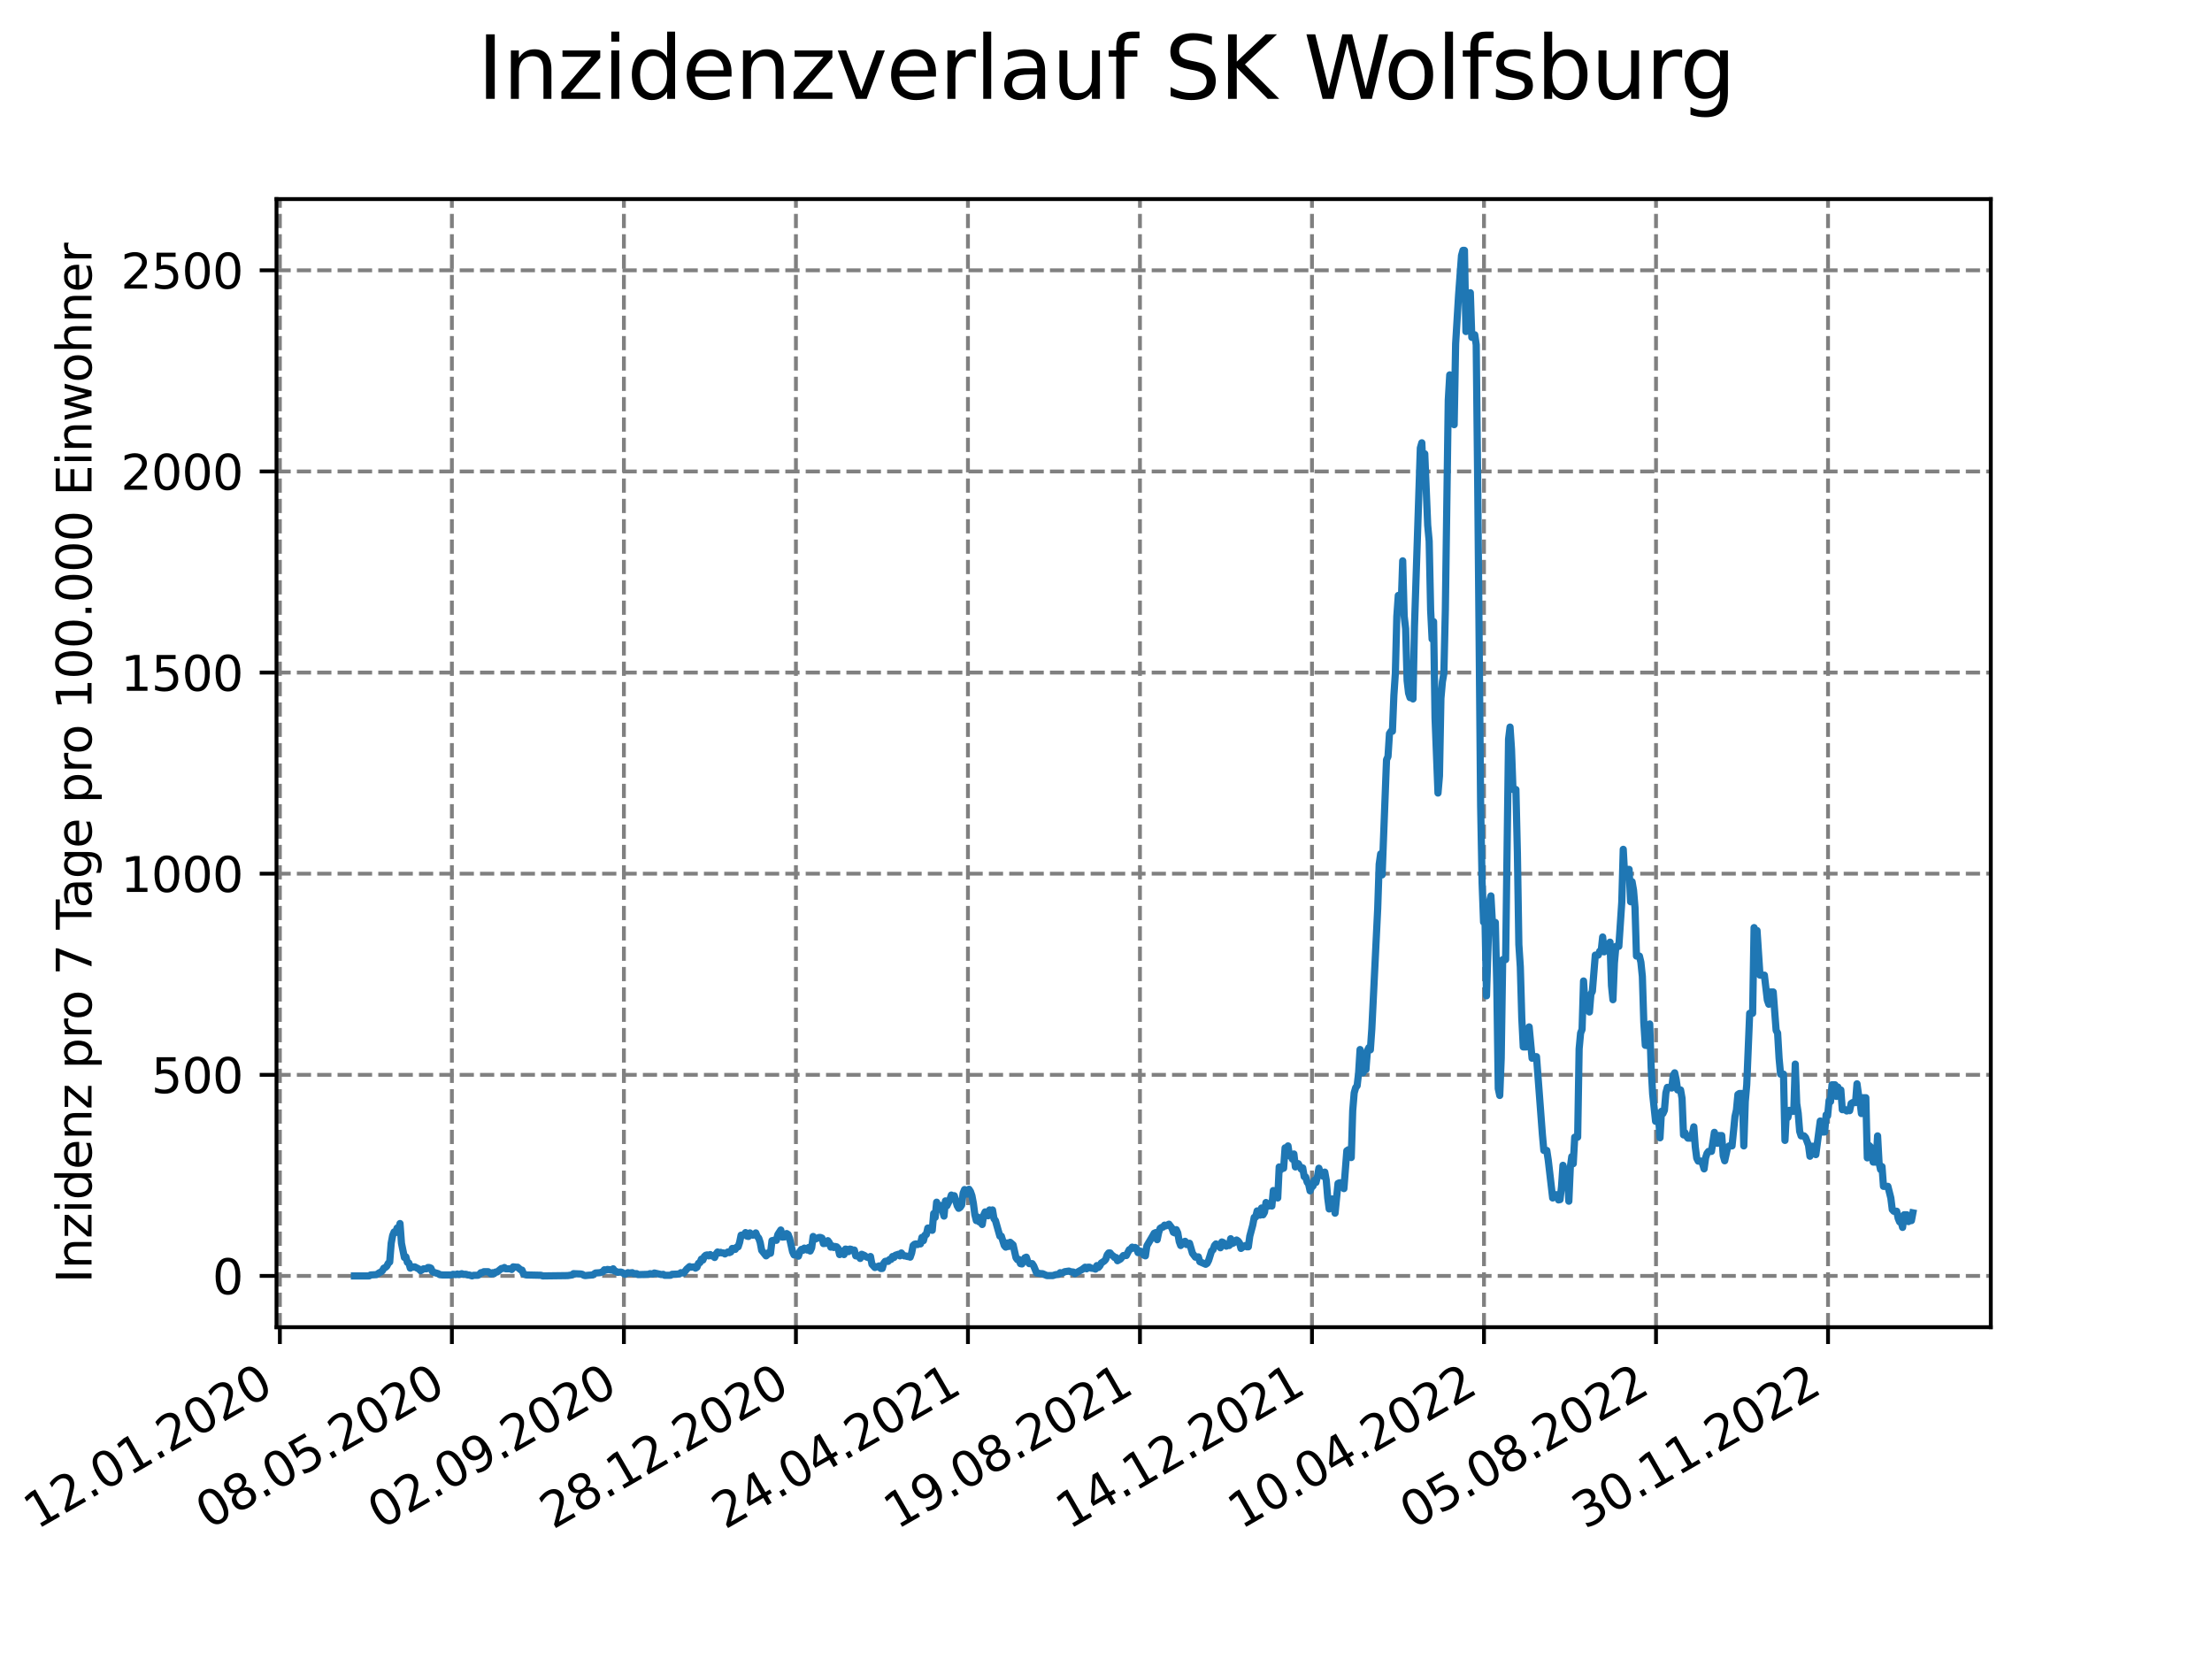 <?xml version="1.0" encoding="utf-8" standalone="no"?>
<!DOCTYPE svg PUBLIC "-//W3C//DTD SVG 1.1//EN"
  "http://www.w3.org/Graphics/SVG/1.1/DTD/svg11.dtd">
<svg xmlns:xlink="http://www.w3.org/1999/xlink" width="460.8pt" height="345.6pt" viewBox="0 0 460.8 345.6" xmlns="http://www.w3.org/2000/svg" version="1.1">
 <defs>
  <style type="text/css">*{stroke-linejoin: round; stroke-linecap: butt}</style>
 </defs>
 <g id="figure_1">
  <g id="patch_1">
   <path d="M 0 345.6 
L 460.8 345.6 
L 460.8 0 
L 0 0 
z
" style="fill: #ffffff"/>
  </g>
  <g id="axes_1">
   <g id="patch_2">
    <path d="M 57.6 276.48 
L 414.72 276.48 
L 414.72 41.472 
L 57.6 41.472 
z
" style="fill: #ffffff"/>
   </g>
   <g id="matplotlib.axis_1">
    <g id="xtick_1">
     <g id="line2d_1">
      <path d="M 58.302 276.48 
L 58.302 41.472 
" clip-path="url(#p9f9ad1f78c)" style="fill: none; stroke-dasharray: 2.96,1.28; stroke-dashoffset: 0; stroke: #808080; stroke-width: 0.8"/>
     </g>
     <g id="line2d_2">
      <defs>
       <path id="m9eab5201c0" d="M 0 0 
L 0 3.5 
" style="stroke: #000000; stroke-width: 0.8"/>
      </defs>
      <g>
       <use xlink:href="#m9eab5201c0" x="58.302" y="276.48" style="stroke: #000000; stroke-width: 0.8"/>
      </g>
     </g>
     <g id="text_1">
      <!-- 12.01.2020 -->
      <g transform="translate(7.677 318.689) rotate(-30) scale(0.1 -0.1)">
       <defs>
        <path id="DejaVuSans-31" d="M 794 531 
L 1825 531 
L 1825 4091 
L 703 3866 
L 703 4441 
L 1819 4666 
L 2450 4666 
L 2450 531 
L 3481 531 
L 3481 0 
L 794 0 
L 794 531 
z
" transform="scale(0.016)"/>
        <path id="DejaVuSans-32" d="M 1228 531 
L 3431 531 
L 3431 0 
L 469 0 
L 469 531 
Q 828 903 1448 1529 
Q 2069 2156 2228 2338 
Q 2531 2678 2651 2914 
Q 2772 3150 2772 3378 
Q 2772 3750 2511 3984 
Q 2250 4219 1831 4219 
Q 1534 4219 1204 4116 
Q 875 4013 500 3803 
L 500 4441 
Q 881 4594 1212 4672 
Q 1544 4750 1819 4750 
Q 2544 4750 2975 4387 
Q 3406 4025 3406 3419 
Q 3406 3131 3298 2873 
Q 3191 2616 2906 2266 
Q 2828 2175 2409 1742 
Q 1991 1309 1228 531 
z
" transform="scale(0.016)"/>
        <path id="DejaVuSans-2e" d="M 684 794 
L 1344 794 
L 1344 0 
L 684 0 
L 684 794 
z
" transform="scale(0.016)"/>
        <path id="DejaVuSans-30" d="M 2034 4250 
Q 1547 4250 1301 3770 
Q 1056 3291 1056 2328 
Q 1056 1369 1301 889 
Q 1547 409 2034 409 
Q 2525 409 2770 889 
Q 3016 1369 3016 2328 
Q 3016 3291 2770 3770 
Q 2525 4250 2034 4250 
z
M 2034 4750 
Q 2819 4750 3233 4129 
Q 3647 3509 3647 2328 
Q 3647 1150 3233 529 
Q 2819 -91 2034 -91 
Q 1250 -91 836 529 
Q 422 1150 422 2328 
Q 422 3509 836 4129 
Q 1250 4750 2034 4750 
z
" transform="scale(0.016)"/>
       </defs>
       <use xlink:href="#DejaVuSans-31"/>
       <use xlink:href="#DejaVuSans-32" x="63.623"/>
       <use xlink:href="#DejaVuSans-2e" x="127.246"/>
       <use xlink:href="#DejaVuSans-30" x="159.033"/>
       <use xlink:href="#DejaVuSans-31" x="222.656"/>
       <use xlink:href="#DejaVuSans-2e" x="286.279"/>
       <use xlink:href="#DejaVuSans-32" x="318.066"/>
       <use xlink:href="#DejaVuSans-30" x="381.689"/>
       <use xlink:href="#DejaVuSans-32" x="445.312"/>
       <use xlink:href="#DejaVuSans-30" x="508.936"/>
      </g>
     </g>
    </g>
    <g id="xtick_2">
     <g id="line2d_3">
      <path d="M 94.136 276.48 
L 94.136 41.472 
" clip-path="url(#p9f9ad1f78c)" style="fill: none; stroke-dasharray: 2.96,1.28; stroke-dashoffset: 0; stroke: #808080; stroke-width: 0.8"/>
     </g>
     <g id="line2d_4">
      <g>
       <use xlink:href="#m9eab5201c0" x="94.136" y="276.48" style="stroke: #000000; stroke-width: 0.8"/>
      </g>
     </g>
     <g id="text_2">
      <!-- 08.05.2020 -->
      <g transform="translate(43.511 318.689) rotate(-30) scale(0.1 -0.1)">
       <defs>
        <path id="DejaVuSans-38" d="M 2034 2216 
Q 1584 2216 1326 1975 
Q 1069 1734 1069 1313 
Q 1069 891 1326 650 
Q 1584 409 2034 409 
Q 2484 409 2743 651 
Q 3003 894 3003 1313 
Q 3003 1734 2745 1975 
Q 2488 2216 2034 2216 
z
M 1403 2484 
Q 997 2584 770 2862 
Q 544 3141 544 3541 
Q 544 4100 942 4425 
Q 1341 4750 2034 4750 
Q 2731 4750 3128 4425 
Q 3525 4100 3525 3541 
Q 3525 3141 3298 2862 
Q 3072 2584 2669 2484 
Q 3125 2378 3379 2068 
Q 3634 1759 3634 1313 
Q 3634 634 3220 271 
Q 2806 -91 2034 -91 
Q 1263 -91 848 271 
Q 434 634 434 1313 
Q 434 1759 690 2068 
Q 947 2378 1403 2484 
z
M 1172 3481 
Q 1172 3119 1398 2916 
Q 1625 2713 2034 2713 
Q 2441 2713 2670 2916 
Q 2900 3119 2900 3481 
Q 2900 3844 2670 4047 
Q 2441 4250 2034 4250 
Q 1625 4250 1398 4047 
Q 1172 3844 1172 3481 
z
" transform="scale(0.016)"/>
        <path id="DejaVuSans-35" d="M 691 4666 
L 3169 4666 
L 3169 4134 
L 1269 4134 
L 1269 2991 
Q 1406 3038 1543 3061 
Q 1681 3084 1819 3084 
Q 2600 3084 3056 2656 
Q 3513 2228 3513 1497 
Q 3513 744 3044 326 
Q 2575 -91 1722 -91 
Q 1428 -91 1123 -41 
Q 819 9 494 109 
L 494 744 
Q 775 591 1075 516 
Q 1375 441 1709 441 
Q 2250 441 2565 725 
Q 2881 1009 2881 1497 
Q 2881 1984 2565 2268 
Q 2250 2553 1709 2553 
Q 1456 2553 1204 2497 
Q 953 2441 691 2322 
L 691 4666 
z
" transform="scale(0.016)"/>
       </defs>
       <use xlink:href="#DejaVuSans-30"/>
       <use xlink:href="#DejaVuSans-38" x="63.623"/>
       <use xlink:href="#DejaVuSans-2e" x="127.246"/>
       <use xlink:href="#DejaVuSans-30" x="159.033"/>
       <use xlink:href="#DejaVuSans-35" x="222.656"/>
       <use xlink:href="#DejaVuSans-2e" x="286.279"/>
       <use xlink:href="#DejaVuSans-32" x="318.066"/>
       <use xlink:href="#DejaVuSans-30" x="381.689"/>
       <use xlink:href="#DejaVuSans-32" x="445.312"/>
       <use xlink:href="#DejaVuSans-30" x="508.936"/>
      </g>
     </g>
    </g>
    <g id="xtick_3">
     <g id="line2d_5">
      <path d="M 129.971 276.48 
L 129.971 41.472 
" clip-path="url(#p9f9ad1f78c)" style="fill: none; stroke-dasharray: 2.96,1.28; stroke-dashoffset: 0; stroke: #808080; stroke-width: 0.8"/>
     </g>
     <g id="line2d_6">
      <g>
       <use xlink:href="#m9eab5201c0" x="129.971" y="276.48" style="stroke: #000000; stroke-width: 0.8"/>
      </g>
     </g>
     <g id="text_3">
      <!-- 02.09.2020 -->
      <g transform="translate(79.346 318.689) rotate(-30) scale(0.1 -0.1)">
       <defs>
        <path id="DejaVuSans-39" d="M 703 97 
L 703 672 
Q 941 559 1184 500 
Q 1428 441 1663 441 
Q 2288 441 2617 861 
Q 2947 1281 2994 2138 
Q 2813 1869 2534 1725 
Q 2256 1581 1919 1581 
Q 1219 1581 811 2004 
Q 403 2428 403 3163 
Q 403 3881 828 4315 
Q 1253 4750 1959 4750 
Q 2769 4750 3195 4129 
Q 3622 3509 3622 2328 
Q 3622 1225 3098 567 
Q 2575 -91 1691 -91 
Q 1453 -91 1209 -44 
Q 966 3 703 97 
z
M 1959 2075 
Q 2384 2075 2632 2365 
Q 2881 2656 2881 3163 
Q 2881 3666 2632 3958 
Q 2384 4250 1959 4250 
Q 1534 4250 1286 3958 
Q 1038 3666 1038 3163 
Q 1038 2656 1286 2365 
Q 1534 2075 1959 2075 
z
" transform="scale(0.016)"/>
       </defs>
       <use xlink:href="#DejaVuSans-30"/>
       <use xlink:href="#DejaVuSans-32" x="63.623"/>
       <use xlink:href="#DejaVuSans-2e" x="127.246"/>
       <use xlink:href="#DejaVuSans-30" x="159.033"/>
       <use xlink:href="#DejaVuSans-39" x="222.656"/>
       <use xlink:href="#DejaVuSans-2e" x="286.279"/>
       <use xlink:href="#DejaVuSans-32" x="318.066"/>
       <use xlink:href="#DejaVuSans-30" x="381.689"/>
       <use xlink:href="#DejaVuSans-32" x="445.312"/>
       <use xlink:href="#DejaVuSans-30" x="508.936"/>
      </g>
     </g>
    </g>
    <g id="xtick_4">
     <g id="line2d_7">
      <path d="M 165.805 276.48 
L 165.805 41.472 
" clip-path="url(#p9f9ad1f78c)" style="fill: none; stroke-dasharray: 2.96,1.28; stroke-dashoffset: 0; stroke: #808080; stroke-width: 0.8"/>
     </g>
     <g id="line2d_8">
      <g>
       <use xlink:href="#m9eab5201c0" x="165.805" y="276.48" style="stroke: #000000; stroke-width: 0.8"/>
      </g>
     </g>
     <g id="text_4">
      <!-- 28.12.2020 -->
      <g transform="translate(115.18 318.689) rotate(-30) scale(0.1 -0.1)">
       <use xlink:href="#DejaVuSans-32"/>
       <use xlink:href="#DejaVuSans-38" x="63.623"/>
       <use xlink:href="#DejaVuSans-2e" x="127.246"/>
       <use xlink:href="#DejaVuSans-31" x="159.033"/>
       <use xlink:href="#DejaVuSans-32" x="222.656"/>
       <use xlink:href="#DejaVuSans-2e" x="286.279"/>
       <use xlink:href="#DejaVuSans-32" x="318.066"/>
       <use xlink:href="#DejaVuSans-30" x="381.689"/>
       <use xlink:href="#DejaVuSans-32" x="445.312"/>
       <use xlink:href="#DejaVuSans-30" x="508.936"/>
      </g>
     </g>
    </g>
    <g id="xtick_5">
     <g id="line2d_9">
      <path d="M 201.64 276.48 
L 201.64 41.472 
" clip-path="url(#p9f9ad1f78c)" style="fill: none; stroke-dasharray: 2.96,1.28; stroke-dashoffset: 0; stroke: #808080; stroke-width: 0.8"/>
     </g>
     <g id="line2d_10">
      <g>
       <use xlink:href="#m9eab5201c0" x="201.64" y="276.48" style="stroke: #000000; stroke-width: 0.8"/>
      </g>
     </g>
     <g id="text_5">
      <!-- 24.04.2021 -->
      <g transform="translate(151.015 318.689) rotate(-30) scale(0.1 -0.1)">
       <defs>
        <path id="DejaVuSans-34" d="M 2419 4116 
L 825 1625 
L 2419 1625 
L 2419 4116 
z
M 2253 4666 
L 3047 4666 
L 3047 1625 
L 3713 1625 
L 3713 1100 
L 3047 1100 
L 3047 0 
L 2419 0 
L 2419 1100 
L 313 1100 
L 313 1709 
L 2253 4666 
z
" transform="scale(0.016)"/>
       </defs>
       <use xlink:href="#DejaVuSans-32"/>
       <use xlink:href="#DejaVuSans-34" x="63.623"/>
       <use xlink:href="#DejaVuSans-2e" x="127.246"/>
       <use xlink:href="#DejaVuSans-30" x="159.033"/>
       <use xlink:href="#DejaVuSans-34" x="222.656"/>
       <use xlink:href="#DejaVuSans-2e" x="286.279"/>
       <use xlink:href="#DejaVuSans-32" x="318.066"/>
       <use xlink:href="#DejaVuSans-30" x="381.689"/>
       <use xlink:href="#DejaVuSans-32" x="445.312"/>
       <use xlink:href="#DejaVuSans-31" x="508.936"/>
      </g>
     </g>
    </g>
    <g id="xtick_6">
     <g id="line2d_11">
      <path d="M 237.474 276.48 
L 237.474 41.472 
" clip-path="url(#p9f9ad1f78c)" style="fill: none; stroke-dasharray: 2.96,1.28; stroke-dashoffset: 0; stroke: #808080; stroke-width: 0.8"/>
     </g>
     <g id="line2d_12">
      <g>
       <use xlink:href="#m9eab5201c0" x="237.474" y="276.48" style="stroke: #000000; stroke-width: 0.8"/>
      </g>
     </g>
     <g id="text_6">
      <!-- 19.08.2021 -->
      <g transform="translate(186.849 318.689) rotate(-30) scale(0.1 -0.1)">
       <use xlink:href="#DejaVuSans-31"/>
       <use xlink:href="#DejaVuSans-39" x="63.623"/>
       <use xlink:href="#DejaVuSans-2e" x="127.246"/>
       <use xlink:href="#DejaVuSans-30" x="159.033"/>
       <use xlink:href="#DejaVuSans-38" x="222.656"/>
       <use xlink:href="#DejaVuSans-2e" x="286.279"/>
       <use xlink:href="#DejaVuSans-32" x="318.066"/>
       <use xlink:href="#DejaVuSans-30" x="381.689"/>
       <use xlink:href="#DejaVuSans-32" x="445.312"/>
       <use xlink:href="#DejaVuSans-31" x="508.936"/>
      </g>
     </g>
    </g>
    <g id="xtick_7">
     <g id="line2d_13">
      <path d="M 273.309 276.48 
L 273.309 41.472 
" clip-path="url(#p9f9ad1f78c)" style="fill: none; stroke-dasharray: 2.96,1.28; stroke-dashoffset: 0; stroke: #808080; stroke-width: 0.8"/>
     </g>
     <g id="line2d_14">
      <g>
       <use xlink:href="#m9eab5201c0" x="273.309" y="276.48" style="stroke: #000000; stroke-width: 0.8"/>
      </g>
     </g>
     <g id="text_7">
      <!-- 14.12.2021 -->
      <g transform="translate(222.684 318.689) rotate(-30) scale(0.1 -0.1)">
       <use xlink:href="#DejaVuSans-31"/>
       <use xlink:href="#DejaVuSans-34" x="63.623"/>
       <use xlink:href="#DejaVuSans-2e" x="127.246"/>
       <use xlink:href="#DejaVuSans-31" x="159.033"/>
       <use xlink:href="#DejaVuSans-32" x="222.656"/>
       <use xlink:href="#DejaVuSans-2e" x="286.279"/>
       <use xlink:href="#DejaVuSans-32" x="318.066"/>
       <use xlink:href="#DejaVuSans-30" x="381.689"/>
       <use xlink:href="#DejaVuSans-32" x="445.312"/>
       <use xlink:href="#DejaVuSans-31" x="508.936"/>
      </g>
     </g>
    </g>
    <g id="xtick_8">
     <g id="line2d_15">
      <path d="M 309.143 276.48 
L 309.143 41.472 
" clip-path="url(#p9f9ad1f78c)" style="fill: none; stroke-dasharray: 2.96,1.28; stroke-dashoffset: 0; stroke: #808080; stroke-width: 0.8"/>
     </g>
     <g id="line2d_16">
      <g>
       <use xlink:href="#m9eab5201c0" x="309.143" y="276.48" style="stroke: #000000; stroke-width: 0.8"/>
      </g>
     </g>
     <g id="text_8">
      <!-- 10.04.2022 -->
      <g transform="translate(258.518 318.689) rotate(-30) scale(0.1 -0.1)">
       <use xlink:href="#DejaVuSans-31"/>
       <use xlink:href="#DejaVuSans-30" x="63.623"/>
       <use xlink:href="#DejaVuSans-2e" x="127.246"/>
       <use xlink:href="#DejaVuSans-30" x="159.033"/>
       <use xlink:href="#DejaVuSans-34" x="222.656"/>
       <use xlink:href="#DejaVuSans-2e" x="286.279"/>
       <use xlink:href="#DejaVuSans-32" x="318.066"/>
       <use xlink:href="#DejaVuSans-30" x="381.689"/>
       <use xlink:href="#DejaVuSans-32" x="445.312"/>
       <use xlink:href="#DejaVuSans-32" x="508.936"/>
      </g>
     </g>
    </g>
    <g id="xtick_9">
     <g id="line2d_17">
      <path d="M 344.978 276.48 
L 344.978 41.472 
" clip-path="url(#p9f9ad1f78c)" style="fill: none; stroke-dasharray: 2.96,1.28; stroke-dashoffset: 0; stroke: #808080; stroke-width: 0.8"/>
     </g>
     <g id="line2d_18">
      <g>
       <use xlink:href="#m9eab5201c0" x="344.978" y="276.48" style="stroke: #000000; stroke-width: 0.8"/>
      </g>
     </g>
     <g id="text_9">
      <!-- 05.08.2022 -->
      <g transform="translate(294.353 318.689) rotate(-30) scale(0.1 -0.1)">
       <use xlink:href="#DejaVuSans-30"/>
       <use xlink:href="#DejaVuSans-35" x="63.623"/>
       <use xlink:href="#DejaVuSans-2e" x="127.246"/>
       <use xlink:href="#DejaVuSans-30" x="159.033"/>
       <use xlink:href="#DejaVuSans-38" x="222.656"/>
       <use xlink:href="#DejaVuSans-2e" x="286.279"/>
       <use xlink:href="#DejaVuSans-32" x="318.066"/>
       <use xlink:href="#DejaVuSans-30" x="381.689"/>
       <use xlink:href="#DejaVuSans-32" x="445.312"/>
       <use xlink:href="#DejaVuSans-32" x="508.936"/>
      </g>
     </g>
    </g>
    <g id="xtick_10">
     <g id="line2d_19">
      <path d="M 380.812 276.48 
L 380.812 41.472 
" clip-path="url(#p9f9ad1f78c)" style="fill: none; stroke-dasharray: 2.96,1.28; stroke-dashoffset: 0; stroke: #808080; stroke-width: 0.8"/>
     </g>
     <g id="line2d_20">
      <g>
       <use xlink:href="#m9eab5201c0" x="380.812" y="276.48" style="stroke: #000000; stroke-width: 0.8"/>
      </g>
     </g>
     <g id="text_10">
      <!-- 30.11.2022 -->
      <g transform="translate(330.187 318.689) rotate(-30) scale(0.1 -0.1)">
       <defs>
        <path id="DejaVuSans-33" d="M 2597 2516 
Q 3050 2419 3304 2112 
Q 3559 1806 3559 1356 
Q 3559 666 3084 287 
Q 2609 -91 1734 -91 
Q 1441 -91 1130 -33 
Q 819 25 488 141 
L 488 750 
Q 750 597 1062 519 
Q 1375 441 1716 441 
Q 2309 441 2620 675 
Q 2931 909 2931 1356 
Q 2931 1769 2642 2001 
Q 2353 2234 1838 2234 
L 1294 2234 
L 1294 2753 
L 1863 2753 
Q 2328 2753 2575 2939 
Q 2822 3125 2822 3475 
Q 2822 3834 2567 4026 
Q 2313 4219 1838 4219 
Q 1578 4219 1281 4162 
Q 984 4106 628 3988 
L 628 4550 
Q 988 4650 1302 4700 
Q 1616 4750 1894 4750 
Q 2613 4750 3031 4423 
Q 3450 4097 3450 3541 
Q 3450 3153 3228 2886 
Q 3006 2619 2597 2516 
z
" transform="scale(0.016)"/>
       </defs>
       <use xlink:href="#DejaVuSans-33"/>
       <use xlink:href="#DejaVuSans-30" x="63.623"/>
       <use xlink:href="#DejaVuSans-2e" x="127.246"/>
       <use xlink:href="#DejaVuSans-31" x="159.033"/>
       <use xlink:href="#DejaVuSans-31" x="222.656"/>
       <use xlink:href="#DejaVuSans-2e" x="286.279"/>
       <use xlink:href="#DejaVuSans-32" x="318.066"/>
       <use xlink:href="#DejaVuSans-30" x="381.689"/>
       <use xlink:href="#DejaVuSans-32" x="445.312"/>
       <use xlink:href="#DejaVuSans-32" x="508.936"/>
      </g>
     </g>
    </g>
   </g>
   <g id="matplotlib.axis_2">
    <g id="ytick_1">
     <g id="line2d_21">
      <path d="M 57.6 265.798 
L 414.72 265.798 
" clip-path="url(#p9f9ad1f78c)" style="fill: none; stroke-dasharray: 2.96,1.28; stroke-dashoffset: 0; stroke: #808080; stroke-width: 0.8"/>
     </g>
     <g id="line2d_22">
      <defs>
       <path id="m6f6d4bc726" d="M 0 0 
L -3.5 0 
" style="stroke: #000000; stroke-width: 0.8"/>
      </defs>
      <g>
       <use xlink:href="#m6f6d4bc726" x="57.6" y="265.798" style="stroke: #000000; stroke-width: 0.8"/>
      </g>
     </g>
     <g id="text_11">
      <!-- 0 -->
      <g transform="translate(44.237 269.597) scale(0.1 -0.1)">
       <use xlink:href="#DejaVuSans-30"/>
      </g>
     </g>
    </g>
    <g id="ytick_2">
     <g id="line2d_23">
      <path d="M 57.6 223.901 
L 414.72 223.901 
" clip-path="url(#p9f9ad1f78c)" style="fill: none; stroke-dasharray: 2.96,1.28; stroke-dashoffset: 0; stroke: #808080; stroke-width: 0.8"/>
     </g>
     <g id="line2d_24">
      <g>
       <use xlink:href="#m6f6d4bc726" x="57.6" y="223.901" style="stroke: #000000; stroke-width: 0.8"/>
      </g>
     </g>
     <g id="text_12">
      <!-- 500 -->
      <g transform="translate(31.512 227.7) scale(0.1 -0.1)">
       <use xlink:href="#DejaVuSans-35"/>
       <use xlink:href="#DejaVuSans-30" x="63.623"/>
       <use xlink:href="#DejaVuSans-30" x="127.246"/>
      </g>
     </g>
    </g>
    <g id="ytick_3">
     <g id="line2d_25">
      <path d="M 57.6 182.004 
L 414.72 182.004 
" clip-path="url(#p9f9ad1f78c)" style="fill: none; stroke-dasharray: 2.96,1.28; stroke-dashoffset: 0; stroke: #808080; stroke-width: 0.8"/>
     </g>
     <g id="line2d_26">
      <g>
       <use xlink:href="#m6f6d4bc726" x="57.6" y="182.004" style="stroke: #000000; stroke-width: 0.8"/>
      </g>
     </g>
     <g id="text_13">
      <!-- 1000 -->
      <g transform="translate(25.15 185.803) scale(0.1 -0.1)">
       <use xlink:href="#DejaVuSans-31"/>
       <use xlink:href="#DejaVuSans-30" x="63.623"/>
       <use xlink:href="#DejaVuSans-30" x="127.246"/>
       <use xlink:href="#DejaVuSans-30" x="190.869"/>
      </g>
     </g>
    </g>
    <g id="ytick_4">
     <g id="line2d_27">
      <path d="M 57.6 140.107 
L 414.72 140.107 
" clip-path="url(#p9f9ad1f78c)" style="fill: none; stroke-dasharray: 2.96,1.28; stroke-dashoffset: 0; stroke: #808080; stroke-width: 0.8"/>
     </g>
     <g id="line2d_28">
      <g>
       <use xlink:href="#m6f6d4bc726" x="57.6" y="140.107" style="stroke: #000000; stroke-width: 0.8"/>
      </g>
     </g>
     <g id="text_14">
      <!-- 1500 -->
      <g transform="translate(25.15 143.906) scale(0.1 -0.1)">
       <use xlink:href="#DejaVuSans-31"/>
       <use xlink:href="#DejaVuSans-35" x="63.623"/>
       <use xlink:href="#DejaVuSans-30" x="127.246"/>
       <use xlink:href="#DejaVuSans-30" x="190.869"/>
      </g>
     </g>
    </g>
    <g id="ytick_5">
     <g id="line2d_29">
      <path d="M 57.6 98.21 
L 414.72 98.21 
" clip-path="url(#p9f9ad1f78c)" style="fill: none; stroke-dasharray: 2.96,1.28; stroke-dashoffset: 0; stroke: #808080; stroke-width: 0.8"/>
     </g>
     <g id="line2d_30">
      <g>
       <use xlink:href="#m6f6d4bc726" x="57.6" y="98.21" style="stroke: #000000; stroke-width: 0.8"/>
      </g>
     </g>
     <g id="text_15">
      <!-- 2000 -->
      <g transform="translate(25.15 102.009) scale(0.1 -0.1)">
       <use xlink:href="#DejaVuSans-32"/>
       <use xlink:href="#DejaVuSans-30" x="63.623"/>
       <use xlink:href="#DejaVuSans-30" x="127.246"/>
       <use xlink:href="#DejaVuSans-30" x="190.869"/>
      </g>
     </g>
    </g>
    <g id="ytick_6">
     <g id="line2d_31">
      <path d="M 57.6 56.313 
L 414.72 56.313 
" clip-path="url(#p9f9ad1f78c)" style="fill: none; stroke-dasharray: 2.96,1.28; stroke-dashoffset: 0; stroke: #808080; stroke-width: 0.8"/>
     </g>
     <g id="line2d_32">
      <g>
       <use xlink:href="#m6f6d4bc726" x="57.6" y="56.313" style="stroke: #000000; stroke-width: 0.8"/>
      </g>
     </g>
     <g id="text_16">
      <!-- 2500 -->
      <g transform="translate(25.15 60.112) scale(0.1 -0.1)">
       <use xlink:href="#DejaVuSans-32"/>
       <use xlink:href="#DejaVuSans-35" x="63.623"/>
       <use xlink:href="#DejaVuSans-30" x="127.246"/>
       <use xlink:href="#DejaVuSans-30" x="190.869"/>
      </g>
     </g>
    </g>
    <g id="text_17">
     <!-- Inzidenz pro 7 Tage pro 100.000 Einwohner -->
     <g transform="translate(19.07 267.301) rotate(-90) scale(0.1 -0.1)">
      <defs>
       <path id="DejaVuSans-49" d="M 628 4666 
L 1259 4666 
L 1259 0 
L 628 0 
L 628 4666 
z
" transform="scale(0.016)"/>
       <path id="DejaVuSans-6e" d="M 3513 2113 
L 3513 0 
L 2938 0 
L 2938 2094 
Q 2938 2591 2744 2837 
Q 2550 3084 2163 3084 
Q 1697 3084 1428 2787 
Q 1159 2491 1159 1978 
L 1159 0 
L 581 0 
L 581 3500 
L 1159 3500 
L 1159 2956 
Q 1366 3272 1645 3428 
Q 1925 3584 2291 3584 
Q 2894 3584 3203 3211 
Q 3513 2838 3513 2113 
z
" transform="scale(0.016)"/>
       <path id="DejaVuSans-7a" d="M 353 3500 
L 3084 3500 
L 3084 2975 
L 922 459 
L 3084 459 
L 3084 0 
L 275 0 
L 275 525 
L 2438 3041 
L 353 3041 
L 353 3500 
z
" transform="scale(0.016)"/>
       <path id="DejaVuSans-69" d="M 603 3500 
L 1178 3500 
L 1178 0 
L 603 0 
L 603 3500 
z
M 603 4863 
L 1178 4863 
L 1178 4134 
L 603 4134 
L 603 4863 
z
" transform="scale(0.016)"/>
       <path id="DejaVuSans-64" d="M 2906 2969 
L 2906 4863 
L 3481 4863 
L 3481 0 
L 2906 0 
L 2906 525 
Q 2725 213 2448 61 
Q 2172 -91 1784 -91 
Q 1150 -91 751 415 
Q 353 922 353 1747 
Q 353 2572 751 3078 
Q 1150 3584 1784 3584 
Q 2172 3584 2448 3432 
Q 2725 3281 2906 2969 
z
M 947 1747 
Q 947 1113 1208 752 
Q 1469 391 1925 391 
Q 2381 391 2643 752 
Q 2906 1113 2906 1747 
Q 2906 2381 2643 2742 
Q 2381 3103 1925 3103 
Q 1469 3103 1208 2742 
Q 947 2381 947 1747 
z
" transform="scale(0.016)"/>
       <path id="DejaVuSans-65" d="M 3597 1894 
L 3597 1613 
L 953 1613 
Q 991 1019 1311 708 
Q 1631 397 2203 397 
Q 2534 397 2845 478 
Q 3156 559 3463 722 
L 3463 178 
Q 3153 47 2828 -22 
Q 2503 -91 2169 -91 
Q 1331 -91 842 396 
Q 353 884 353 1716 
Q 353 2575 817 3079 
Q 1281 3584 2069 3584 
Q 2775 3584 3186 3129 
Q 3597 2675 3597 1894 
z
M 3022 2063 
Q 3016 2534 2758 2815 
Q 2500 3097 2075 3097 
Q 1594 3097 1305 2825 
Q 1016 2553 972 2059 
L 3022 2063 
z
" transform="scale(0.016)"/>
       <path id="DejaVuSans-20" transform="scale(0.016)"/>
       <path id="DejaVuSans-70" d="M 1159 525 
L 1159 -1331 
L 581 -1331 
L 581 3500 
L 1159 3500 
L 1159 2969 
Q 1341 3281 1617 3432 
Q 1894 3584 2278 3584 
Q 2916 3584 3314 3078 
Q 3713 2572 3713 1747 
Q 3713 922 3314 415 
Q 2916 -91 2278 -91 
Q 1894 -91 1617 61 
Q 1341 213 1159 525 
z
M 3116 1747 
Q 3116 2381 2855 2742 
Q 2594 3103 2138 3103 
Q 1681 3103 1420 2742 
Q 1159 2381 1159 1747 
Q 1159 1113 1420 752 
Q 1681 391 2138 391 
Q 2594 391 2855 752 
Q 3116 1113 3116 1747 
z
" transform="scale(0.016)"/>
       <path id="DejaVuSans-72" d="M 2631 2963 
Q 2534 3019 2420 3045 
Q 2306 3072 2169 3072 
Q 1681 3072 1420 2755 
Q 1159 2438 1159 1844 
L 1159 0 
L 581 0 
L 581 3500 
L 1159 3500 
L 1159 2956 
Q 1341 3275 1631 3429 
Q 1922 3584 2338 3584 
Q 2397 3584 2469 3576 
Q 2541 3569 2628 3553 
L 2631 2963 
z
" transform="scale(0.016)"/>
       <path id="DejaVuSans-6f" d="M 1959 3097 
Q 1497 3097 1228 2736 
Q 959 2375 959 1747 
Q 959 1119 1226 758 
Q 1494 397 1959 397 
Q 2419 397 2687 759 
Q 2956 1122 2956 1747 
Q 2956 2369 2687 2733 
Q 2419 3097 1959 3097 
z
M 1959 3584 
Q 2709 3584 3137 3096 
Q 3566 2609 3566 1747 
Q 3566 888 3137 398 
Q 2709 -91 1959 -91 
Q 1206 -91 779 398 
Q 353 888 353 1747 
Q 353 2609 779 3096 
Q 1206 3584 1959 3584 
z
" transform="scale(0.016)"/>
       <path id="DejaVuSans-37" d="M 525 4666 
L 3525 4666 
L 3525 4397 
L 1831 0 
L 1172 0 
L 2766 4134 
L 525 4134 
L 525 4666 
z
" transform="scale(0.016)"/>
       <path id="DejaVuSans-54" d="M -19 4666 
L 3928 4666 
L 3928 4134 
L 2272 4134 
L 2272 0 
L 1638 0 
L 1638 4134 
L -19 4134 
L -19 4666 
z
" transform="scale(0.016)"/>
       <path id="DejaVuSans-61" d="M 2194 1759 
Q 1497 1759 1228 1600 
Q 959 1441 959 1056 
Q 959 750 1161 570 
Q 1363 391 1709 391 
Q 2188 391 2477 730 
Q 2766 1069 2766 1631 
L 2766 1759 
L 2194 1759 
z
M 3341 1997 
L 3341 0 
L 2766 0 
L 2766 531 
Q 2569 213 2275 61 
Q 1981 -91 1556 -91 
Q 1019 -91 701 211 
Q 384 513 384 1019 
Q 384 1609 779 1909 
Q 1175 2209 1959 2209 
L 2766 2209 
L 2766 2266 
Q 2766 2663 2505 2880 
Q 2244 3097 1772 3097 
Q 1472 3097 1187 3025 
Q 903 2953 641 2809 
L 641 3341 
Q 956 3463 1253 3523 
Q 1550 3584 1831 3584 
Q 2591 3584 2966 3190 
Q 3341 2797 3341 1997 
z
" transform="scale(0.016)"/>
       <path id="DejaVuSans-67" d="M 2906 1791 
Q 2906 2416 2648 2759 
Q 2391 3103 1925 3103 
Q 1463 3103 1205 2759 
Q 947 2416 947 1791 
Q 947 1169 1205 825 
Q 1463 481 1925 481 
Q 2391 481 2648 825 
Q 2906 1169 2906 1791 
z
M 3481 434 
Q 3481 -459 3084 -895 
Q 2688 -1331 1869 -1331 
Q 1566 -1331 1297 -1286 
Q 1028 -1241 775 -1147 
L 775 -588 
Q 1028 -725 1275 -790 
Q 1522 -856 1778 -856 
Q 2344 -856 2625 -561 
Q 2906 -266 2906 331 
L 2906 616 
Q 2728 306 2450 153 
Q 2172 0 1784 0 
Q 1141 0 747 490 
Q 353 981 353 1791 
Q 353 2603 747 3093 
Q 1141 3584 1784 3584 
Q 2172 3584 2450 3431 
Q 2728 3278 2906 2969 
L 2906 3500 
L 3481 3500 
L 3481 434 
z
" transform="scale(0.016)"/>
       <path id="DejaVuSans-45" d="M 628 4666 
L 3578 4666 
L 3578 4134 
L 1259 4134 
L 1259 2753 
L 3481 2753 
L 3481 2222 
L 1259 2222 
L 1259 531 
L 3634 531 
L 3634 0 
L 628 0 
L 628 4666 
z
" transform="scale(0.016)"/>
       <path id="DejaVuSans-77" d="M 269 3500 
L 844 3500 
L 1563 769 
L 2278 3500 
L 2956 3500 
L 3675 769 
L 4391 3500 
L 4966 3500 
L 4050 0 
L 3372 0 
L 2619 2869 
L 1863 0 
L 1184 0 
L 269 3500 
z
" transform="scale(0.016)"/>
       <path id="DejaVuSans-68" d="M 3513 2113 
L 3513 0 
L 2938 0 
L 2938 2094 
Q 2938 2591 2744 2837 
Q 2550 3084 2163 3084 
Q 1697 3084 1428 2787 
Q 1159 2491 1159 1978 
L 1159 0 
L 581 0 
L 581 4863 
L 1159 4863 
L 1159 2956 
Q 1366 3272 1645 3428 
Q 1925 3584 2291 3584 
Q 2894 3584 3203 3211 
Q 3513 2838 3513 2113 
z
" transform="scale(0.016)"/>
      </defs>
      <use xlink:href="#DejaVuSans-49"/>
      <use xlink:href="#DejaVuSans-6e" x="29.492"/>
      <use xlink:href="#DejaVuSans-7a" x="92.871"/>
      <use xlink:href="#DejaVuSans-69" x="145.361"/>
      <use xlink:href="#DejaVuSans-64" x="173.145"/>
      <use xlink:href="#DejaVuSans-65" x="236.621"/>
      <use xlink:href="#DejaVuSans-6e" x="298.145"/>
      <use xlink:href="#DejaVuSans-7a" x="361.523"/>
      <use xlink:href="#DejaVuSans-20" x="414.014"/>
      <use xlink:href="#DejaVuSans-70" x="445.801"/>
      <use xlink:href="#DejaVuSans-72" x="509.277"/>
      <use xlink:href="#DejaVuSans-6f" x="548.141"/>
      <use xlink:href="#DejaVuSans-20" x="609.322"/>
      <use xlink:href="#DejaVuSans-37" x="641.109"/>
      <use xlink:href="#DejaVuSans-20" x="704.732"/>
      <use xlink:href="#DejaVuSans-54" x="736.52"/>
      <use xlink:href="#DejaVuSans-61" x="781.104"/>
      <use xlink:href="#DejaVuSans-67" x="842.383"/>
      <use xlink:href="#DejaVuSans-65" x="905.859"/>
      <use xlink:href="#DejaVuSans-20" x="967.383"/>
      <use xlink:href="#DejaVuSans-70" x="999.17"/>
      <use xlink:href="#DejaVuSans-72" x="1062.646"/>
      <use xlink:href="#DejaVuSans-6f" x="1101.51"/>
      <use xlink:href="#DejaVuSans-20" x="1162.691"/>
      <use xlink:href="#DejaVuSans-31" x="1194.479"/>
      <use xlink:href="#DejaVuSans-30" x="1258.102"/>
      <use xlink:href="#DejaVuSans-30" x="1321.725"/>
      <use xlink:href="#DejaVuSans-2e" x="1385.348"/>
      <use xlink:href="#DejaVuSans-30" x="1417.135"/>
      <use xlink:href="#DejaVuSans-30" x="1480.758"/>
      <use xlink:href="#DejaVuSans-30" x="1544.381"/>
      <use xlink:href="#DejaVuSans-20" x="1608.004"/>
      <use xlink:href="#DejaVuSans-45" x="1639.791"/>
      <use xlink:href="#DejaVuSans-69" x="1702.975"/>
      <use xlink:href="#DejaVuSans-6e" x="1730.758"/>
      <use xlink:href="#DejaVuSans-77" x="1794.137"/>
      <use xlink:href="#DejaVuSans-6f" x="1875.924"/>
      <use xlink:href="#DejaVuSans-68" x="1937.105"/>
      <use xlink:href="#DejaVuSans-6e" x="2000.484"/>
      <use xlink:href="#DejaVuSans-65" x="2063.863"/>
      <use xlink:href="#DejaVuSans-72" x="2125.387"/>
     </g>
    </g>
   </g>
   <g id="line2d_33">
    <path d="M 73.833 265.798 
L 76.896 265.798 
L 77.202 265.596 
L 78.427 265.528 
L 79.039 265.124 
L 79.346 264.989 
L 79.652 264.72 
L 79.958 264.181 
L 80.265 264.046 
L 80.571 263.777 
L 80.877 263.17 
L 81.183 262.901 
L 81.49 258.993 
L 81.796 257.376 
L 82.102 256.635 
L 82.409 256.77 
L 82.715 255.826 
L 83.021 256.163 
L 83.327 254.883 
L 83.634 258.993 
L 84.246 261.957 
L 84.552 261.823 
L 84.859 262.968 
L 85.165 263.103 
L 85.471 264.181 
L 85.778 263.844 
L 86.084 263.979 
L 86.39 263.911 
L 87.309 264.383 
L 87.615 264.72 
L 88.228 264.316 
L 88.84 264.316 
L 89.147 264.046 
L 89.453 264.046 
L 89.759 264.181 
L 90.065 264.855 
L 90.372 265.057 
L 91.291 265.326 
L 91.597 265.528 
L 92.209 265.596 
L 94.047 265.596 
L 94.353 265.461 
L 94.966 265.528 
L 95.272 265.394 
L 95.578 265.528 
L 96.191 265.326 
L 96.497 265.461 
L 97.11 265.461 
L 97.416 265.596 
L 97.722 265.596 
L 98.335 265.798 
L 98.641 265.663 
L 99.56 265.663 
L 99.866 265.461 
L 100.173 265.124 
L 100.479 265.124 
L 100.785 264.922 
L 101.704 264.922 
L 102.317 265.394 
L 102.623 265.124 
L 102.929 265.326 
L 103.235 264.989 
L 103.542 264.989 
L 104.461 264.248 
L 104.767 264.248 
L 105.073 264.046 
L 105.379 264.316 
L 106.298 264.316 
L 106.604 264.45 
L 106.911 263.911 
L 107.523 263.979 
L 107.83 263.979 
L 108.442 264.518 
L 108.748 264.585 
L 109.055 265.394 
L 109.667 265.596 
L 112.73 265.663 
L 113.036 265.798 
L 118.243 265.73 
L 119.162 265.596 
L 119.468 265.326 
L 121 265.394 
L 121.306 265.461 
L 121.612 265.663 
L 121.918 265.73 
L 122.531 265.663 
L 123.45 265.596 
L 124.062 265.191 
L 124.981 265.124 
L 125.594 264.922 
L 125.9 264.518 
L 126.206 264.585 
L 126.513 264.45 
L 127.125 264.518 
L 127.431 264.585 
L 127.738 264.316 
L 128.044 264.787 
L 128.35 264.855 
L 128.656 265.057 
L 129.269 264.989 
L 129.575 265.057 
L 130.188 265.461 
L 130.8 265.124 
L 131.107 265.191 
L 131.719 265.124 
L 132.026 265.326 
L 132.638 265.326 
L 132.944 265.528 
L 135.088 265.461 
L 135.395 265.326 
L 136.007 265.394 
L 136.313 265.191 
L 137.845 265.528 
L 138.151 265.461 
L 138.457 265.663 
L 139.682 265.663 
L 139.989 265.461 
L 141.52 265.394 
L 141.826 265.124 
L 142.439 265.191 
L 143.052 264.383 
L 143.664 263.844 
L 143.97 263.979 
L 144.583 263.911 
L 144.889 264.181 
L 145.195 263.979 
L 145.502 263.17 
L 145.808 263.035 
L 146.114 262.294 
L 146.421 262.496 
L 146.727 261.755 
L 147.033 261.486 
L 147.339 261.418 
L 147.646 261.621 
L 147.952 261.351 
L 148.258 261.621 
L 148.565 261.553 
L 148.871 261.957 
L 149.177 261.216 
L 149.483 260.812 
L 149.79 261.014 
L 150.096 260.88 
L 150.402 261.014 
L 150.708 261.014 
L 151.015 261.216 
L 151.627 260.812 
L 151.934 260.947 
L 152.24 260.812 
L 152.546 260.071 
L 152.852 260.071 
L 153.159 260.273 
L 153.465 259.802 
L 153.771 259.734 
L 154.078 258.791 
L 154.384 257.309 
L 154.996 257.241 
L 155.303 256.77 
L 155.609 257.511 
L 155.915 257.578 
L 156.221 256.837 
L 156.528 257.241 
L 156.834 257.309 
L 157.14 257.174 
L 157.447 256.837 
L 157.753 257.578 
L 158.059 257.915 
L 158.365 258.858 
L 158.672 260.475 
L 159.591 261.621 
L 159.897 261.351 
L 160.203 260.88 
L 160.509 261.082 
L 160.816 258.454 
L 161.428 258.319 
L 161.734 258.387 
L 162.041 257.174 
L 162.653 256.231 
L 162.96 257.713 
L 163.572 257.646 
L 163.878 256.972 
L 164.185 257.174 
L 164.491 257.982 
L 165.104 260.745 
L 165.41 261.418 
L 166.022 261.284 
L 166.329 261.688 
L 166.635 260.677 
L 166.941 260.273 
L 167.247 260.475 
L 167.554 260.004 
L 167.86 260.138 
L 168.166 260.408 
L 168.473 259.869 
L 168.779 260.61 
L 169.085 259.936 
L 169.391 257.578 
L 169.698 258.185 
L 170.617 257.78 
L 170.923 257.78 
L 171.229 257.915 
L 171.535 259.06 
L 172.148 258.993 
L 172.454 258.454 
L 172.76 258.858 
L 173.067 259.802 
L 173.373 259.532 
L 173.679 259.869 
L 173.986 259.667 
L 174.292 259.734 
L 174.598 260.071 
L 174.904 261.351 
L 175.211 260.61 
L 175.517 260.88 
L 175.823 261.351 
L 176.13 260.206 
L 176.436 260.273 
L 176.742 260.745 
L 177.048 260.206 
L 177.355 260.273 
L 177.661 260.543 
L 177.967 260.408 
L 178.273 261.621 
L 178.886 261.688 
L 179.192 262.16 
L 179.499 261.284 
L 180.111 261.553 
L 180.417 261.823 
L 181.03 262.025 
L 181.336 261.755 
L 181.643 263.372 
L 182.255 264.046 
L 183.174 263.709 
L 183.48 264.248 
L 183.786 264.248 
L 184.093 263.17 
L 184.399 262.766 
L 184.705 262.699 
L 185.012 262.766 
L 185.318 262.362 
L 185.624 262.362 
L 185.93 261.755 
L 186.237 261.957 
L 186.543 261.486 
L 187.156 261.284 
L 187.462 261.621 
L 187.768 261.014 
L 188.074 261.418 
L 188.381 261.621 
L 188.687 261.621 
L 188.993 261.755 
L 189.299 261.755 
L 189.606 261.89 
L 189.912 261.014 
L 190.218 259.465 
L 190.525 259.195 
L 190.831 259.128 
L 191.137 259.263 
L 191.443 259.06 
L 191.75 259.128 
L 192.056 257.78 
L 192.362 258.454 
L 192.669 257.309 
L 192.975 257.174 
L 193.281 255.826 
L 193.587 255.826 
L 194.2 256.298 
L 194.506 252.795 
L 194.812 253.603 
L 195.119 250.436 
L 195.425 251.919 
L 196.038 251.11 
L 196.65 253.334 
L 196.956 250.167 
L 197.263 251.178 
L 197.875 249.898 
L 198.182 248.954 
L 198.488 249.156 
L 198.794 249.089 
L 199.407 251.178 
L 199.713 251.717 
L 200.019 251.514 
L 200.325 251.043 
L 200.632 248.55 
L 200.938 247.809 
L 201.244 248.078 
L 201.551 248.752 
L 201.857 247.742 
L 202.163 248.213 
L 202.469 249.089 
L 202.776 250.706 
L 203.082 253.064 
L 203.388 254.277 
L 203.695 253.536 
L 204.001 254.546 
L 204.307 254.614 
L 204.613 255.085 
L 204.92 253.131 
L 205.226 252.458 
L 205.838 253.266 
L 206.145 252.053 
L 206.451 252.727 
L 206.757 252.053 
L 207.064 253.873 
L 207.37 254.277 
L 208.289 257.511 
L 208.595 257.511 
L 209.208 259.465 
L 209.514 259.802 
L 209.82 258.926 
L 210.126 259.667 
L 210.433 258.791 
L 211.045 259.33 
L 211.658 262.025 
L 211.964 262.429 
L 212.27 262.362 
L 212.577 263.238 
L 212.883 263.305 
L 213.495 262.025 
L 213.802 261.89 
L 214.108 262.833 
L 214.414 263.238 
L 215.027 263.238 
L 215.333 263.709 
L 215.946 265.191 
L 216.864 265.326 
L 217.171 265.326 
L 218.09 265.73 
L 219.315 265.73 
L 219.927 265.528 
L 220.54 265.461 
L 220.846 265.124 
L 221.152 265.191 
L 221.459 265.124 
L 221.765 264.922 
L 222.684 264.787 
L 222.99 264.922 
L 223.603 264.989 
L 223.909 265.326 
L 224.828 264.787 
L 225.44 264.45 
L 226.053 263.979 
L 226.359 264.316 
L 226.665 263.979 
L 226.972 263.979 
L 227.278 264.181 
L 227.89 264.248 
L 228.197 264.383 
L 228.503 263.642 
L 228.809 264.046 
L 229.116 263.709 
L 229.422 263.103 
L 230.034 262.699 
L 230.341 262.362 
L 230.647 261.418 
L 230.953 261.014 
L 231.26 261.014 
L 231.566 261.418 
L 231.872 261.621 
L 232.178 261.957 
L 232.485 261.957 
L 232.791 262.631 
L 233.403 262.294 
L 234.016 261.553 
L 234.629 261.553 
L 235.241 260.341 
L 235.547 260.206 
L 235.854 259.802 
L 236.16 260.004 
L 236.466 259.869 
L 236.773 260.071 
L 237.079 260.947 
L 237.385 260.61 
L 237.691 260.677 
L 238.304 261.486 
L 238.61 261.621 
L 238.917 259.532 
L 240.142 257.443 
L 240.448 256.904 
L 240.754 256.77 
L 241.06 258.252 
L 241.367 256.77 
L 241.673 255.894 
L 241.979 255.692 
L 242.286 255.624 
L 242.592 255.22 
L 242.898 255.355 
L 243.511 255.018 
L 244.123 255.826 
L 244.43 256.702 
L 244.736 256.837 
L 245.042 256.163 
L 245.348 256.837 
L 245.655 258.656 
L 245.961 259.465 
L 246.573 258.724 
L 246.88 258.589 
L 247.186 259.263 
L 247.492 259.263 
L 247.799 258.993 
L 248.411 261.082 
L 249.024 261.89 
L 249.636 261.823 
L 249.943 262.833 
L 251.168 263.372 
L 251.474 263.17 
L 251.78 262.564 
L 252.393 260.61 
L 252.699 260.341 
L 253.005 259.465 
L 253.312 259.128 
L 253.924 259.465 
L 254.23 259.936 
L 254.537 258.724 
L 254.843 258.858 
L 255.456 259.599 
L 255.762 259.397 
L 256.068 259.465 
L 256.374 258.05 
L 256.681 259.06 
L 256.987 258.926 
L 257.599 258.319 
L 257.906 258.521 
L 258.212 258.926 
L 258.518 260.071 
L 259.131 259.599 
L 259.437 259.465 
L 259.743 259.734 
L 260.05 259.734 
L 260.356 257.511 
L 260.969 255.22 
L 261.275 253.603 
L 261.581 253.536 
L 261.887 252.256 
L 262.194 252.256 
L 262.5 253.131 
L 262.806 251.649 
L 263.112 253.064 
L 263.419 252.525 
L 263.725 250.504 
L 264.031 251.245 
L 264.338 251.245 
L 264.644 251.11 
L 264.95 251.245 
L 265.256 248.011 
L 265.563 249.359 
L 265.869 248.415 
L 266.175 249.561 
L 266.482 243.093 
L 266.788 243.699 
L 267.094 243.093 
L 267.4 243.362 
L 267.707 239.118 
L 268.013 239.724 
L 268.319 238.713 
L 268.625 240.802 
L 268.932 240.465 
L 269.238 241.476 
L 269.544 240.398 
L 269.851 243.093 
L 270.157 242.352 
L 270.463 242.419 
L 271.076 243.564 
L 271.382 243.295 
L 271.688 245.114 
L 271.995 245.181 
L 272.301 246.259 
L 272.607 246.664 
L 272.913 248.078 
L 273.22 247.337 
L 273.526 247.068 
L 273.832 245.855 
L 274.138 246.327 
L 274.445 245.114 
L 274.751 243.362 
L 275.057 244.373 
L 275.364 244.44 
L 275.67 245.047 
L 275.976 244.171 
L 276.282 245.855 
L 276.589 249.561 
L 276.895 251.851 
L 277.201 250.032 
L 277.508 249.763 
L 277.814 250.167 
L 278.12 252.727 
L 278.733 246.529 
L 279.039 246.394 
L 279.345 246.394 
L 279.651 247.203 
L 279.958 247.607 
L 280.57 239.724 
L 280.877 239.522 
L 281.183 239.589 
L 281.489 241.139 
L 281.795 231.37 
L 282.102 227.664 
L 282.408 226.586 
L 282.714 226.182 
L 283.021 223.554 
L 283.327 218.636 
L 283.633 220.185 
L 283.939 223.487 
L 284.246 222.544 
L 284.552 222.813 
L 284.858 218.838 
L 285.164 218.232 
L 285.471 218.703 
L 285.777 214.324 
L 287.002 189.261 
L 287.308 180.03 
L 287.615 177.874 
L 287.921 182.254 
L 288.84 158.269 
L 289.146 157.595 
L 289.452 152.811 
L 289.759 152.34 
L 290.065 152.34 
L 290.371 144.861 
L 290.677 140.28 
L 290.984 128.422 
L 291.29 124.042 
L 291.596 125.592 
L 291.903 125.794 
L 292.209 116.833 
L 292.515 128.354 
L 292.821 130.982 
L 293.128 141.762 
L 293.434 144.389 
L 293.74 145.333 
L 294.047 143.85 
L 294.353 145.602 
L 294.659 130.578 
L 295.884 93.32 
L 296.19 92.242 
L 296.497 99.451 
L 296.803 94.533 
L 297.416 109.422 
L 297.722 112.724 
L 298.028 127.074 
L 298.334 133.138 
L 298.641 129.5 
L 298.947 149.577 
L 299.56 165.208 
L 299.866 161.637 
L 300.172 145.467 
L 300.478 142.031 
L 300.785 140.28 
L 301.091 127.074 
L 301.703 83.348 
L 302.01 78.093 
L 302.316 82.809 
L 302.622 83.079 
L 302.929 88.469 
L 303.235 71.625 
L 303.847 61.519 
L 304.46 53.232 
L 304.766 52.154 
L 305.073 52.154 
L 305.379 69.065 
L 305.685 64.753 
L 305.991 63.743 
L 306.298 60.98 
L 306.604 70.278 
L 306.91 69.739 
L 307.216 69.739 
L 307.523 71.827 
L 307.829 100.192 
L 308.442 167.836 
L 308.748 183.871 
L 309.054 192.09 
L 309.36 192.09 
L 309.667 207.452 
L 310.279 187.846 
L 310.586 186.633 
L 310.892 192.158 
L 311.504 192.158 
L 311.811 205.296 
L 312.117 226.788 
L 312.423 228.203 
L 312.729 220.455 
L 313.036 199.906 
L 313.648 199.906 
L 314.261 153.957 
L 314.567 151.464 
L 314.873 156.045 
L 315.18 164.467 
L 315.792 164.467 
L 316.099 177.672 
L 316.405 196.739 
L 316.711 201.455 
L 317.017 212.101 
L 317.324 218.097 
L 317.936 218.097 
L 318.242 215.469 
L 318.549 213.92 
L 319.161 220.455 
L 319.468 220.118 
L 320.08 220.118 
L 321.305 236.288 
L 321.612 239.657 
L 322.224 239.657 
L 322.53 241.678 
L 323.449 249.561 
L 323.755 248.887 
L 324.368 248.887 
L 324.674 249.965 
L 324.981 249.898 
L 325.287 247.27 
L 325.593 242.756 
L 325.899 243.969 
L 326.512 243.969 
L 326.818 250.234 
L 327.125 243.16 
L 327.431 240.937 
L 327.737 242.419 
L 328.043 236.894 
L 328.656 236.894 
L 328.962 218.501 
L 329.268 215.2 
L 329.575 214.459 
L 329.881 204.353 
L 330.187 209.338 
L 330.8 209.338 
L 331.106 210.82 
L 331.412 207.115 
L 331.719 206.509 
L 332.331 198.963 
L 332.944 198.963 
L 333.25 198.154 
L 333.556 198.087 
L 333.863 195.19 
L 334.169 198.289 
L 334.475 196.807 
L 335.088 196.807 
L 335.394 196.268 
L 335.7 205.296 
L 336.007 208.26 
L 336.313 200.58 
L 336.619 197.143 
L 337.232 197.143 
L 337.844 187.981 
L 338.151 176.931 
L 338.457 182.591 
L 338.763 181.108 
L 339.376 181.108 
L 339.682 187.846 
L 339.988 183.669 
L 340.294 185.42 
L 340.601 189.059 
L 340.907 199.165 
L 341.52 199.165 
L 341.826 200.445 
L 342.132 203.409 
L 342.438 213.044 
L 342.745 217.76 
L 343.357 217.827 
L 343.664 213.313 
L 343.97 222.409 
L 344.276 227.866 
L 344.889 233.593 
L 345.195 232.515 
L 345.501 232.515 
L 345.807 237.029 
L 346.114 231.504 
L 346.42 231.976 
L 346.726 231.302 
L 347.033 227.664 
L 347.339 226.519 
L 347.951 226.519 
L 348.258 226.653 
L 348.564 224.026 
L 348.87 223.487 
L 349.177 224.902 
L 349.483 227.058 
L 350.095 227.058 
L 350.402 228.809 
L 350.708 236.423 
L 351.014 235.951 
L 351.32 236.692 
L 351.627 237.096 
L 352.239 237.096 
L 352.546 236.288 
L 352.852 234.738 
L 353.158 238.916 
L 353.464 241.274 
L 353.771 241.88 
L 354.383 241.88 
L 354.69 242.486 
L 354.996 243.497 
L 355.302 241.206 
L 355.608 240.263 
L 355.915 239.859 
L 356.527 239.859 
L 357.14 235.884 
L 357.446 238.04 
L 357.752 238.174 
L 358.059 236.557 
L 358.671 236.557 
L 358.977 240.735 
L 359.284 241.813 
L 359.896 239.05 
L 360.203 238.713 
L 360.815 238.713 
L 361.428 232.582 
L 361.734 231.235 
L 362.04 228.001 
L 362.346 227.799 
L 362.959 227.799 
L 363.265 238.713 
L 363.572 229.483 
L 363.878 225.98 
L 364.49 211.09 
L 365.103 211.09 
L 365.409 193.236 
L 365.716 195.257 
L 366.022 193.842 
L 366.634 203.14 
L 367.553 203.14 
L 368.166 208.328 
L 368.472 209.203 
L 368.778 206.643 
L 369.391 206.643 
L 370.003 214.661 
L 370.31 215.2 
L 370.616 220.455 
L 370.922 223.756 
L 371.535 223.756 
L 371.841 237.568 
L 372.147 231.639 
L 372.454 232.784 
L 372.76 231.302 
L 373.066 231.504 
L 373.679 231.504 
L 373.985 221.668 
L 374.291 229.887 
L 374.598 231.909 
L 374.904 235.682 
L 375.21 236.625 
L 375.823 236.625 
L 376.129 236.962 
L 376.742 238.579 
L 377.048 240.869 
L 377.354 238.781 
L 377.967 238.781 
L 378.273 240.532 
L 379.192 233.526 
L 379.498 235.816 
L 380.111 235.816 
L 380.417 232.245 
L 380.723 232.448 
L 381.029 229.281 
L 381.336 229.483 
L 381.642 225.98 
L 382.255 225.98 
L 382.561 228.405 
L 382.867 226.451 
L 383.173 228.338 
L 383.48 227.058 
L 383.786 231.167 
L 384.398 231.167 
L 384.705 231.437 
L 385.011 231.235 
L 385.317 231.37 
L 385.624 229.887 
L 385.93 229.685 
L 386.542 229.685 
L 386.849 225.778 
L 387.155 228.001 
L 387.461 229.348 
L 387.768 231.976 
L 388.074 228.675 
L 388.686 228.675 
L 388.993 241.206 
L 389.299 238.579 
L 389.605 238.848 
L 390.218 242.082 
L 390.83 242.082 
L 391.137 236.625 
L 391.443 242.217 
L 391.749 243.632 
L 392.055 243.025 
L 392.362 247.135 
L 393.281 247.135 
L 393.893 249.561 
L 394.199 251.986 
L 394.506 252.323 
L 395.118 252.323 
L 395.424 253.805 
L 395.731 254.546 
L 396.037 254.546 
L 396.343 255.692 
L 396.65 253.064 
L 397.262 253.064 
L 397.568 254.479 
L 397.875 253.738 
L 398.181 254.277 
L 398.487 252.66 
L 398.487 252.66 
" clip-path="url(#p9f9ad1f78c)" style="fill: none; stroke: #1f77b4; stroke-width: 1.5; stroke-linecap: square"/>
   </g>
   <g id="patch_3">
    <path d="M 57.6 276.48 
L 57.6 41.472 
" style="fill: none; stroke: #000000; stroke-width: 0.8; stroke-linejoin: miter; stroke-linecap: square"/>
   </g>
   <g id="patch_4">
    <path d="M 414.72 276.48 
L 414.72 41.472 
" style="fill: none; stroke: #000000; stroke-width: 0.8; stroke-linejoin: miter; stroke-linecap: square"/>
   </g>
   <g id="patch_5">
    <path d="M 57.6 276.48 
L 414.72 276.48 
" style="fill: none; stroke: #000000; stroke-width: 0.8; stroke-linejoin: miter; stroke-linecap: square"/>
   </g>
   <g id="patch_6">
    <path d="M 57.6 41.472 
L 414.72 41.472 
" style="fill: none; stroke: #000000; stroke-width: 0.8; stroke-linejoin: miter; stroke-linecap: square"/>
   </g>
  </g>
  <g id="text_18">
   <!-- Inzidenzverlauf SK Wolfsburg -->
   <g transform="translate(99.443 20.589) scale(0.18 -0.18)">
    <defs>
     <path id="DejaVuSans-76" d="M 191 3500 
L 800 3500 
L 1894 563 
L 2988 3500 
L 3597 3500 
L 2284 0 
L 1503 0 
L 191 3500 
z
" transform="scale(0.016)"/>
     <path id="DejaVuSans-6c" d="M 603 4863 
L 1178 4863 
L 1178 0 
L 603 0 
L 603 4863 
z
" transform="scale(0.016)"/>
     <path id="DejaVuSans-75" d="M 544 1381 
L 544 3500 
L 1119 3500 
L 1119 1403 
Q 1119 906 1312 657 
Q 1506 409 1894 409 
Q 2359 409 2629 706 
Q 2900 1003 2900 1516 
L 2900 3500 
L 3475 3500 
L 3475 0 
L 2900 0 
L 2900 538 
Q 2691 219 2414 64 
Q 2138 -91 1772 -91 
Q 1169 -91 856 284 
Q 544 659 544 1381 
z
M 1991 3584 
L 1991 3584 
z
" transform="scale(0.016)"/>
     <path id="DejaVuSans-66" d="M 2375 4863 
L 2375 4384 
L 1825 4384 
Q 1516 4384 1395 4259 
Q 1275 4134 1275 3809 
L 1275 3500 
L 2222 3500 
L 2222 3053 
L 1275 3053 
L 1275 0 
L 697 0 
L 697 3053 
L 147 3053 
L 147 3500 
L 697 3500 
L 697 3744 
Q 697 4328 969 4595 
Q 1241 4863 1831 4863 
L 2375 4863 
z
" transform="scale(0.016)"/>
     <path id="DejaVuSans-53" d="M 3425 4513 
L 3425 3897 
Q 3066 4069 2747 4153 
Q 2428 4238 2131 4238 
Q 1616 4238 1336 4038 
Q 1056 3838 1056 3469 
Q 1056 3159 1242 3001 
Q 1428 2844 1947 2747 
L 2328 2669 
Q 3034 2534 3370 2195 
Q 3706 1856 3706 1288 
Q 3706 609 3251 259 
Q 2797 -91 1919 -91 
Q 1588 -91 1214 -16 
Q 841 59 441 206 
L 441 856 
Q 825 641 1194 531 
Q 1563 422 1919 422 
Q 2459 422 2753 634 
Q 3047 847 3047 1241 
Q 3047 1584 2836 1778 
Q 2625 1972 2144 2069 
L 1759 2144 
Q 1053 2284 737 2584 
Q 422 2884 422 3419 
Q 422 4038 858 4394 
Q 1294 4750 2059 4750 
Q 2388 4750 2728 4690 
Q 3069 4631 3425 4513 
z
" transform="scale(0.016)"/>
     <path id="DejaVuSans-4b" d="M 628 4666 
L 1259 4666 
L 1259 2694 
L 3353 4666 
L 4166 4666 
L 1850 2491 
L 4331 0 
L 3500 0 
L 1259 2247 
L 1259 0 
L 628 0 
L 628 4666 
z
" transform="scale(0.016)"/>
     <path id="DejaVuSans-57" d="M 213 4666 
L 850 4666 
L 1831 722 
L 2809 4666 
L 3519 4666 
L 4500 722 
L 5478 4666 
L 6119 4666 
L 4947 0 
L 4153 0 
L 3169 4050 
L 2175 0 
L 1381 0 
L 213 4666 
z
" transform="scale(0.016)"/>
     <path id="DejaVuSans-73" d="M 2834 3397 
L 2834 2853 
Q 2591 2978 2328 3040 
Q 2066 3103 1784 3103 
Q 1356 3103 1142 2972 
Q 928 2841 928 2578 
Q 928 2378 1081 2264 
Q 1234 2150 1697 2047 
L 1894 2003 
Q 2506 1872 2764 1633 
Q 3022 1394 3022 966 
Q 3022 478 2636 193 
Q 2250 -91 1575 -91 
Q 1294 -91 989 -36 
Q 684 19 347 128 
L 347 722 
Q 666 556 975 473 
Q 1284 391 1588 391 
Q 1994 391 2212 530 
Q 2431 669 2431 922 
Q 2431 1156 2273 1281 
Q 2116 1406 1581 1522 
L 1381 1569 
Q 847 1681 609 1914 
Q 372 2147 372 2553 
Q 372 3047 722 3315 
Q 1072 3584 1716 3584 
Q 2034 3584 2315 3537 
Q 2597 3491 2834 3397 
z
" transform="scale(0.016)"/>
     <path id="DejaVuSans-62" d="M 3116 1747 
Q 3116 2381 2855 2742 
Q 2594 3103 2138 3103 
Q 1681 3103 1420 2742 
Q 1159 2381 1159 1747 
Q 1159 1113 1420 752 
Q 1681 391 2138 391 
Q 2594 391 2855 752 
Q 3116 1113 3116 1747 
z
M 1159 2969 
Q 1341 3281 1617 3432 
Q 1894 3584 2278 3584 
Q 2916 3584 3314 3078 
Q 3713 2572 3713 1747 
Q 3713 922 3314 415 
Q 2916 -91 2278 -91 
Q 1894 -91 1617 61 
Q 1341 213 1159 525 
L 1159 0 
L 581 0 
L 581 4863 
L 1159 4863 
L 1159 2969 
z
" transform="scale(0.016)"/>
    </defs>
    <use xlink:href="#DejaVuSans-49"/>
    <use xlink:href="#DejaVuSans-6e" x="29.492"/>
    <use xlink:href="#DejaVuSans-7a" x="92.871"/>
    <use xlink:href="#DejaVuSans-69" x="145.361"/>
    <use xlink:href="#DejaVuSans-64" x="173.145"/>
    <use xlink:href="#DejaVuSans-65" x="236.621"/>
    <use xlink:href="#DejaVuSans-6e" x="298.145"/>
    <use xlink:href="#DejaVuSans-7a" x="361.523"/>
    <use xlink:href="#DejaVuSans-76" x="414.014"/>
    <use xlink:href="#DejaVuSans-65" x="473.193"/>
    <use xlink:href="#DejaVuSans-72" x="534.717"/>
    <use xlink:href="#DejaVuSans-6c" x="575.83"/>
    <use xlink:href="#DejaVuSans-61" x="603.613"/>
    <use xlink:href="#DejaVuSans-75" x="664.893"/>
    <use xlink:href="#DejaVuSans-66" x="728.271"/>
    <use xlink:href="#DejaVuSans-20" x="763.477"/>
    <use xlink:href="#DejaVuSans-53" x="795.264"/>
    <use xlink:href="#DejaVuSans-4b" x="858.74"/>
    <use xlink:href="#DejaVuSans-20" x="924.316"/>
    <use xlink:href="#DejaVuSans-57" x="956.104"/>
    <use xlink:href="#DejaVuSans-6f" x="1049.105"/>
    <use xlink:href="#DejaVuSans-6c" x="1110.287"/>
    <use xlink:href="#DejaVuSans-66" x="1138.07"/>
    <use xlink:href="#DejaVuSans-73" x="1173.275"/>
    <use xlink:href="#DejaVuSans-62" x="1225.375"/>
    <use xlink:href="#DejaVuSans-75" x="1288.852"/>
    <use xlink:href="#DejaVuSans-72" x="1352.23"/>
    <use xlink:href="#DejaVuSans-67" x="1391.594"/>
   </g>
  </g>
 </g>
 <defs>
  <clipPath id="p9f9ad1f78c">
   <rect x="57.6" y="41.472" width="357.12" height="235.008"/>
  </clipPath>
 </defs>
</svg>
